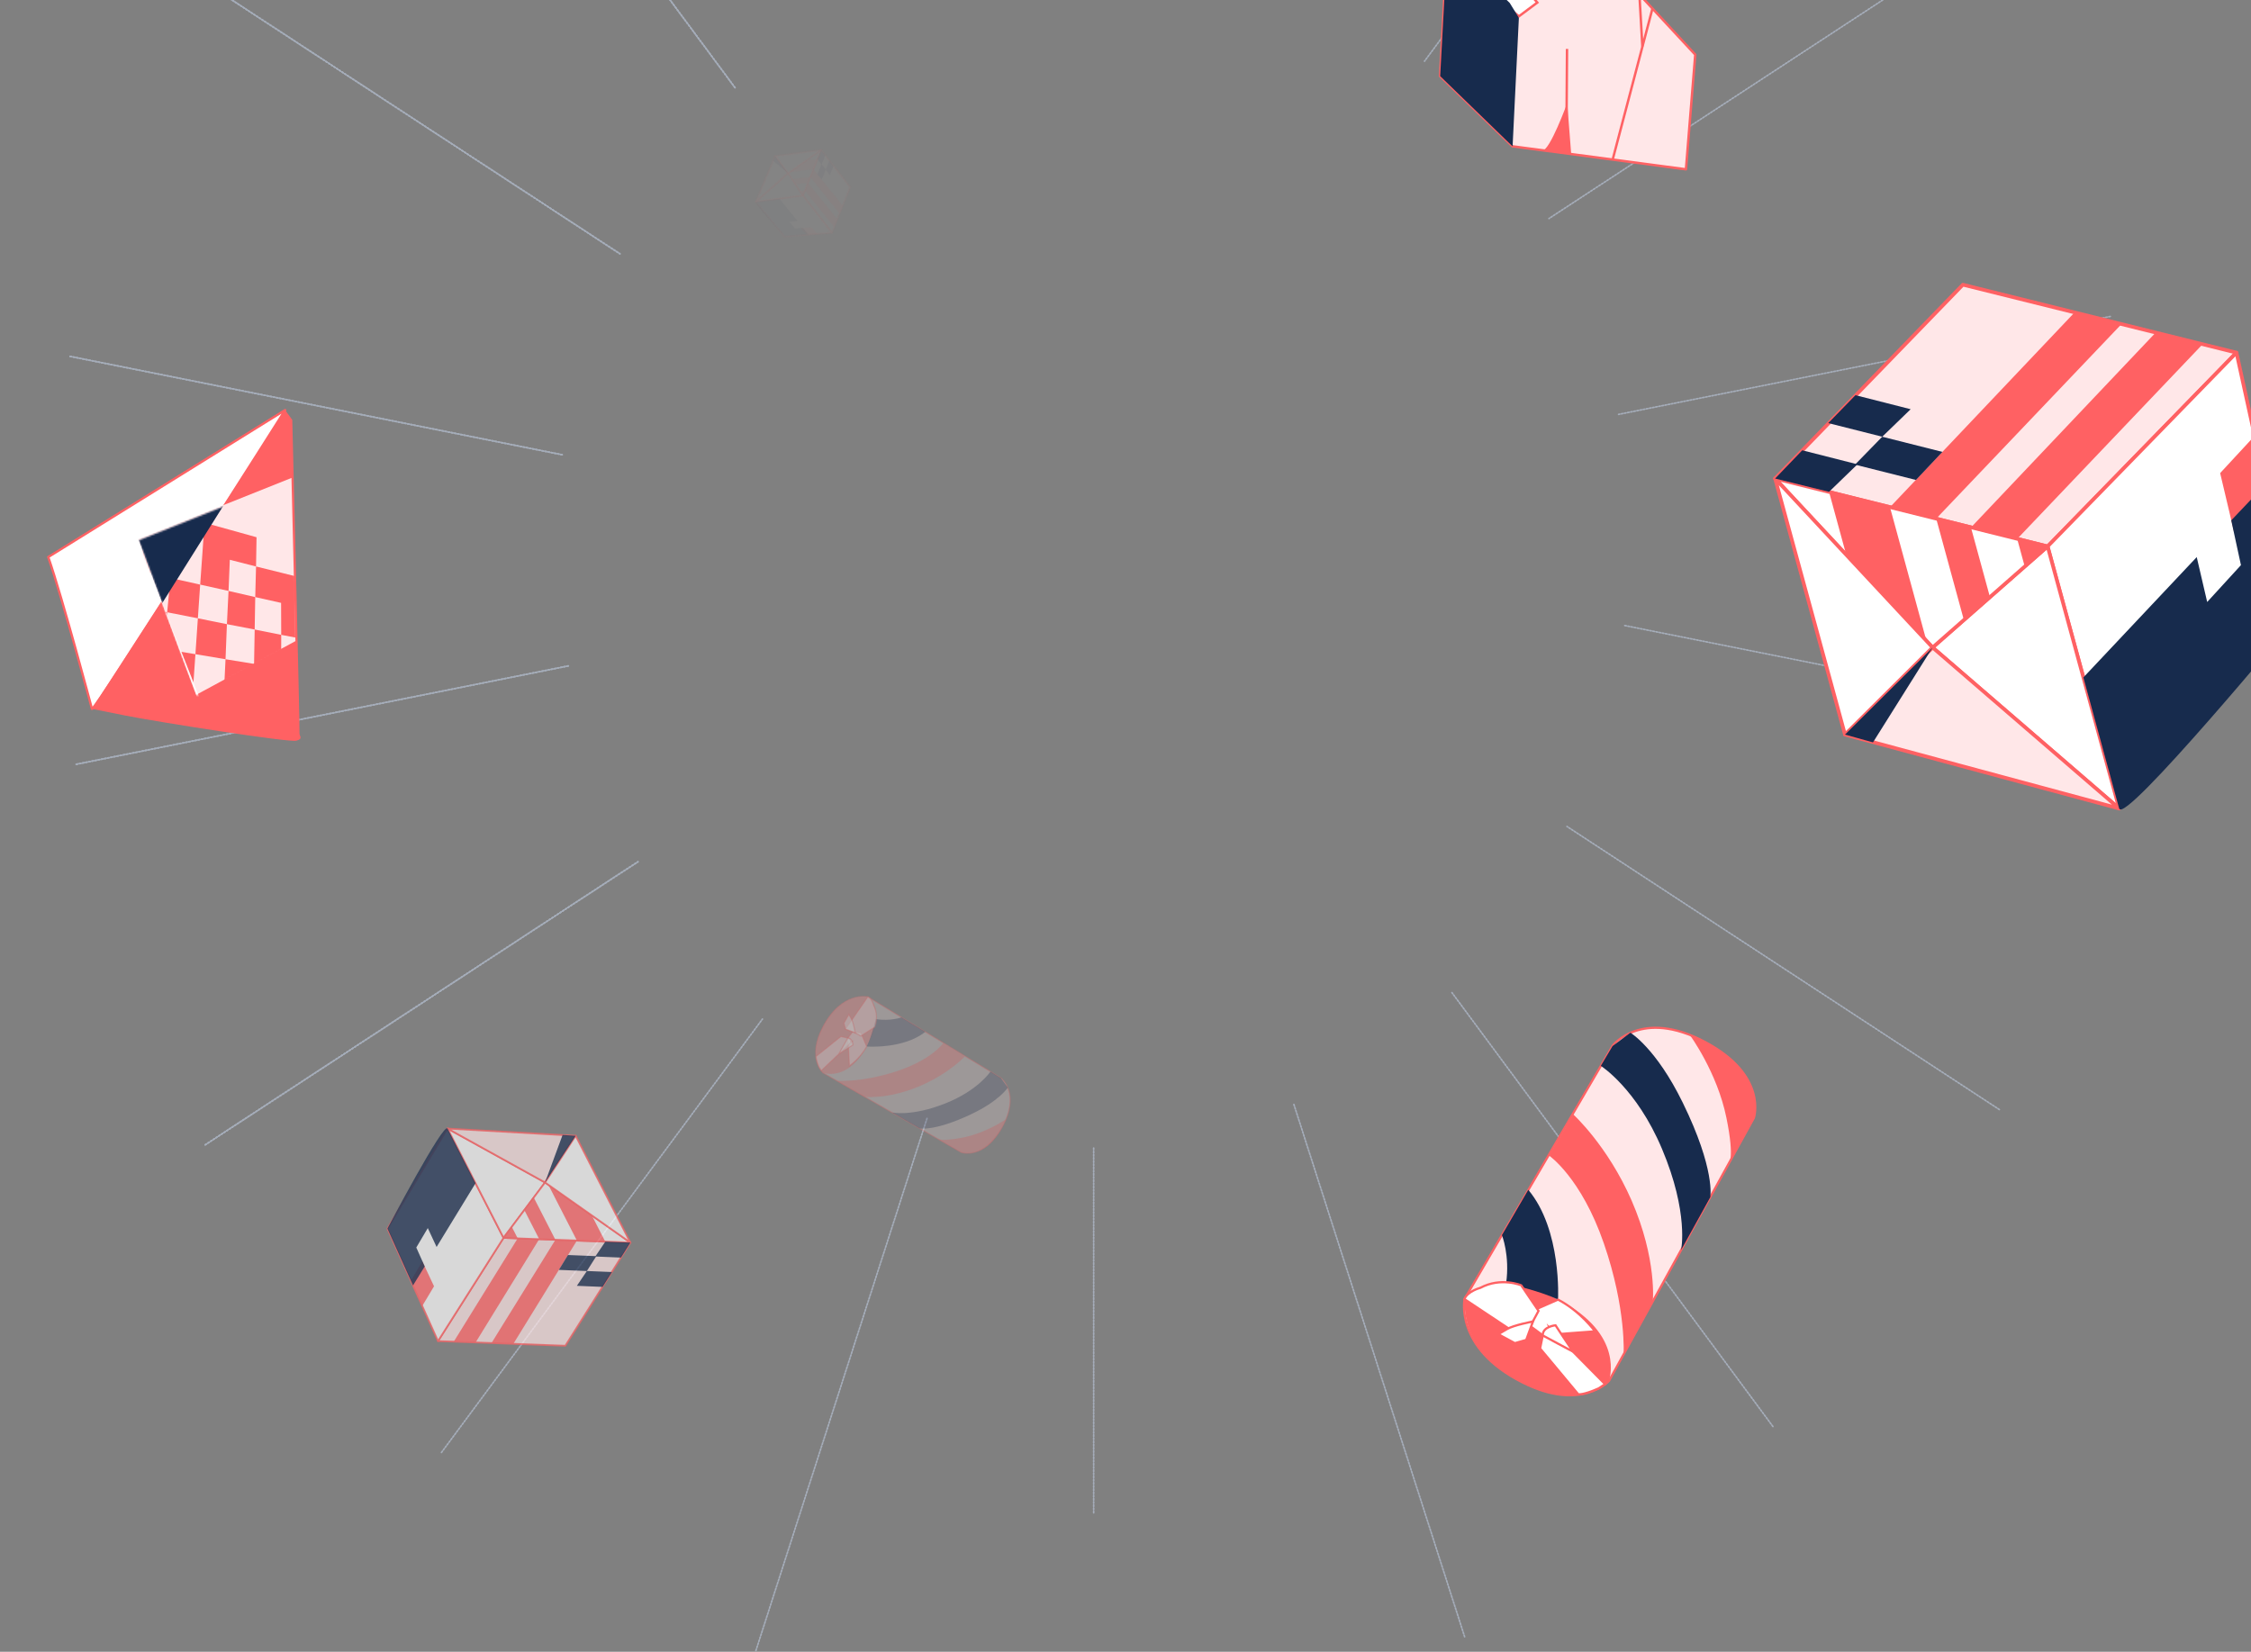 <svg width="1413" height="1037" viewBox="0 0 1413 1037" fill="none" xmlns="http://www.w3.org/2000/svg">
<rect x="0" y="0" width="1413" height="1037" fill="#808080" stroke="none"/>
<g clip-path="url(#clip0_14:252)">
<path d="M128.813 718.732L400.472 541.011" stroke="#A5ADBA" stroke-miterlimit="10" stroke-linecap="round" stroke-dasharray="1 1"/>
<path d="M47.855 479.828L356.78 418.062" stroke="#A5ADBA" stroke-miterlimit="10" stroke-linecap="round" stroke-dasharray="1 1"/>
<path d="M44 223.734L352.925 285.5" stroke="#A5ADBA" stroke-miterlimit="10" stroke-linecap="round" stroke-dasharray="1 1"/>
<path d="M117.503 -18.375L389.163 159.347" stroke="#A5ADBA" stroke-miterlimit="10" stroke-linecap="round" stroke-dasharray="1 1"/>
<path d="M259.63 -217.365L461.383 55.044" stroke="#A5ADBA" stroke-miterlimit="10" stroke-linecap="round" stroke-dasharray="1 1"/>
<path d="M1095.68 -233.681L894.188 38.438" stroke="#A5ADBA" stroke-miterlimit="10" stroke-linecap="round" stroke-dasharray="1 1"/>
<path d="M1243.72 -40.518L972.318 137.204" stroke="#A5ADBA" stroke-miterlimit="10" stroke-linecap="round" stroke-dasharray="1 1"/>
<path d="M1324.68 198.679L1016.01 260.153" stroke="#A5ADBA" stroke-miterlimit="10" stroke-linecap="round" stroke-dasharray="1 1"/>
<path d="M1328.79 454.48L1019.87 392.715" stroke="#A5ADBA" stroke-miterlimit="10" stroke-linecap="round" stroke-dasharray="1 1"/>
<path d="M1255.03 696.59L983.627 518.868" stroke="#A5ADBA" stroke-miterlimit="10" stroke-linecap="round" stroke-dasharray="1 1"/>
<path d="M1112.9 895.579L911.409 623.17" stroke="#A5ADBA" stroke-miterlimit="10" stroke-linecap="round" stroke-dasharray="1 1"/>
<path d="M919.374 1027.56L812.201 693.385" stroke="#A5ADBA" stroke-miterlimit="10" stroke-linecap="round" stroke-dasharray="1 1"/>
<path d="M686.524 949.771V720.771" stroke="#A5ADBA" stroke-miterlimit="10" stroke-linecap="round" stroke-dasharray="1 1"/>
<path d="M474.491 1036.3L581.921 702.125" stroke="#A5ADBA" stroke-miterlimit="10" stroke-linecap="round" stroke-dasharray="1 1"/>
<path d="M277.107 911.895L478.602 639.777" stroke="#A5ADBA" stroke-miterlimit="10" stroke-linecap="round" stroke-dasharray="1 1"/>
<path d="M128.813 718.732L400.472 541.011" stroke="#A5ADBA" stroke-miterlimit="10" stroke-linecap="round" stroke-dasharray="1 1"/>
<path d="M47.855 479.828L356.78 418.062" stroke="#A5ADBA" stroke-miterlimit="10" stroke-linecap="round" stroke-dasharray="1 1"/>
<path d="M44 223.734L352.925 285.5" stroke="#A5ADBA" stroke-miterlimit="10" stroke-linecap="round" stroke-dasharray="1 1"/>
<path d="M117.503 -18.375L389.163 159.347" stroke="#A5ADBA" stroke-miterlimit="10" stroke-linecap="round" stroke-dasharray="1 1"/>
<path d="M259.63 -217.365L461.383 55.044" stroke="#A5ADBA" stroke-miterlimit="10" stroke-linecap="round" stroke-dasharray="1 1"/>
<path d="M1114.27 300.424L1232.14 178.735L1403.88 221.388L1285.33 343.039L1114.27 300.424Z" fill="#FFE7E8" stroke="#FF6163" stroke-width="2.291" stroke-miterlimit="10" stroke-linejoin="round"/>
<path d="M1285.33 343.04L1403.88 221.389L1440.51 388.634L1330.23 507.574L1285.33 343.04Z" fill="white" stroke="#FF6163" stroke-width="2.291" stroke-miterlimit="10" stroke-linejoin="round"/>
<path d="M1285.33 343.038L1213.12 406.489L1330.23 507.572L1285.33 343.038Z" fill="white" stroke="#FF6163" stroke-width="2.291" stroke-miterlimit="10" stroke-linejoin="round"/>
<path d="M1213.12 406.491L1114.27 300.425L1285.33 343.04L1213.12 406.491Z" fill="white" stroke="#FF6163" stroke-width="2.291" stroke-miterlimit="10" stroke-linejoin="round"/>
<path d="M1330.23 507.573L1158.14 461.18L1213.12 406.49L1330.23 507.573Z" fill="#FFE7E8" stroke="#FF6163" stroke-width="2.291" stroke-miterlimit="10" stroke-linejoin="round"/>
<path d="M1114.27 300.425L1158.14 461.181L1213.12 406.491L1114.27 300.425Z" fill="white" stroke="#FF6163" stroke-width="2.291" stroke-miterlimit="10" stroke-linejoin="round"/>
<path d="M1249.12 374.792L1270.98 355.747L1249.12 374.792Z" fill="#644DF2"/>
<path d="M1266.23 338.329L1270.98 355.748L1285.33 343.039L1266.23 338.329Z" fill="#FF6163"/>
<path d="M1266.23 338.329L1382.61 216.145L1353.11 208.861L1237.21 331.141L1266.23 338.329Z" fill="#FF6163"/>
<path d="M1215.4 325.592L1331.78 203.408L1302.28 196.124L1186.38 318.404L1215.4 325.592Z" fill="#FF6163"/>
<path d="M1215.4 325.593L1233.04 390.231L1249.12 374.793L1237.21 331.141L1215.4 325.593Z" fill="#FF6163"/>
<path d="M1186.38 318.404L1209.28 402.35L1158.89 348.23L1148.12 308.775L1186.38 318.404Z" fill="#FF6163"/>
<path d="M1148.12 308.775L1165.96 291.506L1131.31 282.697L1114.27 300.424L1148.12 308.775Z" fill="#172B4D"/>
<path d="M1202.69 301.327L1219.3 283.714L1181.52 274.18L1164.43 291.698L1202.69 301.327Z" fill="#172B4D"/>
<path d="M1181.52 274.18L1199.36 256.91L1164.71 248.101L1147.62 265.619L1181.52 274.18Z" fill="#172B4D"/>
<path d="M1208.52 411.127L1213.12 406.49L1175.71 466.081L1158.14 461.18L1208.52 411.127Z" fill="#172B4D"/>
<path d="M1415.4 273.492L1393.63 297.021L1402.45 334.301L1423.65 311.154L1415.4 273.492Z" fill="#FF6163"/>
<path d="M1400.6 326.688L1406.69 354.791L1385.5 377.938L1378.93 349.739L1307.78 425.305C1307.78 425.305 1327.25 496.659 1330.23 507.572C1333.2 518.485 1440.56 388.842 1440.56 388.842L1421.97 304.171L1400.6 326.688Z" fill="#172B4D"/>
<g opacity="0.88">
<g opacity="0.88">
<path opacity="0.88" d="M395.707 780.103L354.867 844.874L274.941 841.954L316.087 777.136L395.707 780.103Z" fill="#FFE7E8" stroke="#FF6163" stroke-width="1.113" stroke-miterlimit="10" stroke-linejoin="round"/>
<path opacity="0.88" d="M316.088 777.134L274.941 841.953L243.213 771.376L280.949 708.525L316.088 777.134Z" fill="white" stroke="#FF6163" stroke-width="1.113" stroke-miterlimit="10" stroke-linejoin="round"/>
<path opacity="0.88" d="M316.088 777.134L342.135 742.364L280.949 708.525L316.088 777.134Z" fill="white" stroke="#FF6163" stroke-width="1.113" stroke-miterlimit="10" stroke-linejoin="round"/>
<path opacity="0.88" d="M342.135 742.364L395.707 780.102L316.088 777.134L342.135 742.364Z" fill="white" stroke="#FF6163" stroke-width="1.113" stroke-miterlimit="10" stroke-linejoin="round"/>
<path opacity="0.88" d="M280.949 708.525L361.375 713.068L342.135 742.364L280.949 708.525Z" fill="#FFE7E8" stroke="#FF6163" stroke-width="1.113" stroke-miterlimit="10" stroke-linejoin="round"/>
<path opacity="0.88" d="M395.707 780.102L361.375 713.068L342.135 742.364L395.707 780.102Z" fill="white" stroke="#FF6163" stroke-width="1.113" stroke-miterlimit="10" stroke-linejoin="round"/>
<path opacity="0.88" d="M329.155 759.728L321.253 770.182L329.155 759.728Z" fill="#644DF2"/>
<path opacity="0.88" d="M324.973 777.445L321.253 770.182L316.088 777.136L324.973 777.445Z" fill="#FF6163"/>
<path opacity="0.88" d="M324.973 777.444L284.838 842.296L298.562 842.779L338.478 777.929L324.973 777.444Z" fill="#FF6163"/>
<path opacity="0.88" d="M348.639 778.359L308.504 843.211L322.228 843.694L362.144 778.844L348.639 778.359Z" fill="#FF6163"/>
<path opacity="0.88" d="M348.64 778.358L334.835 751.405L329.155 759.727L338.478 777.929L348.64 778.358Z" fill="#FF6163"/>
<path opacity="0.88" d="M362.144 778.845L344.216 743.84L371.533 763.1L379.959 779.552L362.144 778.845Z" fill="#FF6163"/>
<path opacity="0.88" d="M379.96 779.552L373.673 788.847L389.818 789.526L395.707 780.103L379.96 779.552Z" fill="#172B4D"/>
<path opacity="0.88" d="M356.515 787.912L350.801 797.246L368.397 797.955L374.331 788.619L356.515 787.912Z" fill="#172B4D"/>
<path opacity="0.88" d="M368.397 797.955L362.111 807.25L378.256 807.93L384.189 798.594L368.397 797.955Z" fill="#172B4D"/>
<path opacity="0.88" d="M343.738 739.886L342.135 742.364L353.147 712.532L361.375 713.068L343.738 739.886Z" fill="#172B4D"/>
<path opacity="0.88" d="M265.011 819.975L272.454 807.547L265.09 791.876L257.865 804.082L265.011 819.975Z" fill="#FF6163"/>
<path opacity="0.88" d="M266.616 795.07L261.312 783.205L268.538 770.999L274.061 782.862L298.518 742.83C298.518 742.83 283.28 713.076 280.949 708.525C278.618 703.975 243.168 771.288 243.168 771.288L259.256 807.014L266.616 795.07Z" fill="#172B4D"/>
</g>
</g>
<g opacity="0.32">
<g opacity="0.32">
<path opacity="0.32" d="M515.39 94.19L533.644 117.444L522.213 146.129L503.981 122.757L515.39 94.19Z" fill="#FFE7E8" stroke="#FF6163" stroke-width="1.113" stroke-miterlimit="10" stroke-linejoin="round"/>
<path opacity="0.32" d="M503.981 122.758L522.213 146.129L492.432 148.51L474.474 126.634L503.981 122.758Z" fill="white" stroke="#FF6163" stroke-width="1.113" stroke-miterlimit="10" stroke-linejoin="round"/>
<path opacity="0.32" d="M503.981 122.756L494.717 108.774L474.474 126.632L503.981 122.756Z" fill="white" stroke="#FF6163" stroke-width="1.113" stroke-miterlimit="10" stroke-linejoin="round"/>
<path opacity="0.32" d="M494.717 108.774L515.39 94.189L503.981 122.757L494.717 108.774Z" fill="white" stroke="#FF6163" stroke-width="1.113" stroke-miterlimit="10" stroke-linejoin="round"/>
<path opacity="0.32" d="M474.474 126.633L486.56 97.977L494.717 108.774L474.474 126.633Z" fill="#FFE7E8" stroke="#FF6163" stroke-width="1.113" stroke-miterlimit="10" stroke-linejoin="round"/>
<path opacity="0.32" d="M515.39 94.189L486.56 97.977L494.717 108.774L515.39 94.189Z" fill="white" stroke="#FF6163" stroke-width="1.113" stroke-miterlimit="10" stroke-linejoin="round"/>
<path opacity="0.32" d="M499.346 115.747L502.123 119.976L499.346 115.747Z" fill="#644DF2"/>
<path opacity="0.32" d="M505.247 119.565L502.123 119.976L503.981 122.756L505.247 119.565Z" fill="#FF6163"/>
<path opacity="0.32" d="M505.246 119.567L523.622 142.575L525.578 137.647L507.175 114.719L505.246 119.567Z" fill="#FF6163"/>
<path opacity="0.32" d="M508.649 111.078L527.024 134.087L528.98 129.159L510.578 106.231L508.649 111.078Z" fill="#FF6163"/>
<path opacity="0.32" d="M508.649 111.078L497.057 112.601L499.346 115.746L507.175 114.718L508.649 111.078Z" fill="#FF6163"/>
<path opacity="0.32" d="M510.577 106.23L495.523 108.208L506.07 100.773L513.146 99.844L510.577 106.23Z" fill="#FF6163"/>
<path opacity="0.32" d="M513.146 99.844L515.711 103.336L518.052 97.553L515.39 94.189L513.146 99.844Z" fill="#172B4D"/>
<path opacity="0.32" d="M513.145 109.455L515.798 112.743L518.338 106.437L515.714 103.068L513.145 109.455Z" fill="#172B4D"/>
<path opacity="0.32" d="M518.339 106.437L520.903 109.928L523.245 104.146L520.62 100.777L518.339 106.437Z" fill="#172B4D"/>
<path opacity="0.32" d="M494.024 107.869L494.717 108.774L485.298 100.899L486.56 97.977L494.024 107.869Z" fill="#172B4D"/>
<path opacity="0.32" d="M512.932 146.887L509.379 142.568L502.725 143.213L506.226 147.424L512.932 146.887Z" fill="#FF6163"/>
<path opacity="0.32" d="M504.085 143.073L499.082 143.462L495.581 139.251L500.611 138.781L489.228 124.694C489.228 124.694 476.431 126.375 474.474 126.632C472.517 126.89 492.395 148.514 492.395 148.514L507.473 147.299L504.085 143.073Z" fill="#172B4D"/>
</g>
</g>
<path d="M30.293 349.725L178.988 257.453C178.988 257.453 59.731 445.868 57.731 445.056C57.731 445.056 39.187 375.239 30.293 349.725Z" fill="white" stroke="#FF6163" stroke-width="1.439" stroke-miterlimit="10" stroke-linejoin="round"/>
<path d="M178.988 257.453L183.471 263.623C183.471 263.623 188.303 458.183 187.999 460.079C187.695 461.975 190.678 463.808 185.995 465.012C181.312 466.216 98.385 453.184 77.991 449.093C57.731 445.056 57.731 445.056 57.731 445.056L178.988 257.453Z" fill="#FF6163"/>
<path d="M86.736 338.485L123.14 436.215L185.45 402.506L182.954 300.068L86.736 338.485Z" fill="#FFE7E8"/>
<mask id="mask0_14:252" style="mask-type:alpha" maskUnits="userSpaceOnUse" x="87" y="300" width="99" height="137">
<path d="M87.216 339.19L123.62 436.92L185.93 403.211L183.434 300.773L87.216 339.19Z" fill="#C5E9DA"/>
</mask>
<g mask="url(#mask0_14:252)">
<path d="M176.527 398.561L159.871 395.211L159.487 416.8L141.573 413.871L140.431 437.327L159.017 439.752L176.694 442.118L193.463 444.426L192.779 422.404L176.494 419.671L176.527 398.561Z" fill="#FF6163"/>
<path d="M142.439 391.858L159.871 395.212L160.221 374.852L143.46 370.994L142.439 391.858Z" fill="#FF6163"/>
<path d="M124.208 388.179L122.671 410.697L141.573 413.872L142.44 391.858L124.208 388.179Z" fill="#FF6163"/>
<path d="M124.208 388.179L125.658 367.023L107.002 362.861L104.935 384.387L124.208 388.179Z" fill="#FF6163"/>
<path d="M104.935 384.388L84.809 380.405L81.797 403.878L78.589 428.979L100.378 431.928L120.992 434.711L122.671 410.698L102.727 407.41L104.935 384.388Z" fill="#FF6163"/>
<path d="M222.013 407.411L220.672 388.538L206.607 385.309L191.821 381.943L191.334 363.262L176.39 359.52L160.725 355.642L160.221 374.852L176.448 378.493L176.527 398.562L192.384 401.586L192.779 422.405L208.344 425L207.465 404.607L222.013 407.411Z" fill="#FF6163"/>
<path d="M144.26 351.437L160.725 355.641L161.037 337.285L145.135 332.844L128.378 328.211L127.074 347.096L125.658 367.023L143.46 370.993L144.26 351.437Z" fill="#FF6163"/>
<path d="M109.035 342.563L90.196 337.705L87.546 358.374L107.002 362.861L109.035 342.563Z" fill="#FF6163"/>
<path d="M66.915 353.72L63.374 376.201L84.809 380.405L87.546 358.374L66.915 353.72Z" fill="#FF6163"/>
<path d="M86.736 338.485L140.509 316.996L101.751 378.755L86.736 338.485Z" fill="#172B4D"/>
<path d="M97.022 368.604L132.48 458.339" stroke="white" stroke-width="1.439" stroke-miterlimit="10" stroke-linejoin="round"/>
</g>
<path d="M1058.3 106.296L949.432 91.853L903.976 47.755L910.009 -63.622L924.795 -84.929L957.777 -80.317L1064.14 34.294L1058.3 106.296Z" fill="#FFE7E8" stroke="#FF6163" stroke-width="1.517" stroke-miterlimit="10" stroke-linejoin="round"/>
<path d="M986.28 96.748L983.764 64.727C983.764 64.727 972.766 94.939 968.192 94.349C963.492 93.672 986.28 96.748 986.28 96.748Z" fill="#FF6163"/>
<path d="M1012.3 100.22L1037.25 5.478" stroke="#FF6163" stroke-width="1.517" stroke-miterlimit="10"/>
<path d="M1030.96 29.173L1029.09 -3.51" stroke="#FF6163" stroke-width="1.517" stroke-miterlimit="10"/>
<path d="M909.495 -40.196L953.99 -11.297L965.004 1.6L953.453 10.242L908.71 -26.254L909.495 -40.196Z" fill="white" stroke="#FF6163" stroke-width="1.517"/>
<path d="M983.322 80.128L983.655 30.7" stroke="#FF6163" stroke-width="1.517" stroke-miterlimit="10"/>
<path d="M921.147 -23.939L908.272 -30.658L904.031 47.81L949.487 91.908L953.433 11.204L947.717 1.884L921.147 -23.939Z" fill="#172B4D"/>
<g opacity="0.48">
<path opacity="0.48" d="M544.805 625.853L628.36 676.82C628.36 676.82 640.732 686.566 629.099 707.557C617.466 728.548 603.373 723.457 603.373 723.457L516.596 673.513C516.596 673.513 506.313 664.044 516.625 644.624C528.555 622.038 544.805 625.853 544.805 625.853Z" fill="#FFE7E8" stroke="#FF6163" stroke-width="0.737" stroke-miterlimit="10"/>
<path opacity="0.48" d="M544.805 625.852C544.805 625.852 556.647 633.114 544.013 657.015C532.14 679.402 516.596 673.513 516.596 673.513C516.596 673.513 506.608 663.207 516.625 644.624C526.643 626.041 538.666 625.71 544.805 625.852Z" fill="#FF6163"/>
<path opacity="0.48" d="M621.728 672.739C621.728 672.739 614.001 684.501 593.66 692.628C572.086 701.267 559.799 698.377 559.799 698.377L577.23 708.441C577.23 708.441 586.378 710.373 608.929 699.847C627.339 691.272 632.597 682.811 632.597 682.811L628.259 676.79L621.728 672.739Z" fill="#172B4D"/>
<path opacity="0.48" d="M592.106 654.934C592.106 654.934 584.626 665.466 562.497 672.643C540.369 679.821 525.179 678.535 525.179 678.535L542.61 688.6C542.61 688.6 556.733 690.392 576.674 682.15C595.154 674.463 605.705 663.244 605.705 663.244L595.015 656.694L592.106 654.934Z" fill="#FF6163"/>
<path opacity="0.48" d="M544.013 657.014C544.013 657.014 567.201 658.763 580.83 647.78L565.88 638.701C565.88 638.701 559.061 641.291 549.733 639.795C549.733 639.795 547.276 650.581 544.013 657.014Z" fill="#172B4D"/>
<path opacity="0.48" d="M535.159 647.851L532.217 651.665L533.201 669.135C533.201 669.135 539.967 664.471 544.012 657.016L540.425 648.392L535.159 647.851Z" fill="white" stroke="#FF6163" stroke-width="0.737" stroke-miterlimit="10"/>
<path opacity="0.48" d="M548.422 631.178C548.422 631.178 547.422 626.932 544.77 625.789L530.734 646.088C530.734 646.088 535.618 647.766 536.833 648.441C538.084 649.181 540.378 650.439 540.378 650.439L548.985 644.84C549.02 644.905 551.97 638.056 548.422 631.178Z" fill="white" stroke="#FF6163" stroke-width="0.737" stroke-miterlimit="10"/>
<path opacity="0.48" d="M631.436 702.646C631.436 702.646 618.907 711.506 603.623 714.312C589.419 716.943 588.107 714.721 588.107 714.721L603.373 723.456C603.373 723.456 609.895 725.662 618.064 720.642C626.233 715.623 631.436 702.646 631.436 702.646Z" fill="#FF6163"/>
<path opacity="0.48" d="M536.868 648.505C536.868 648.505 535.774 641.955 534.462 639.734C533.15 637.512 532.858 636.832 532.858 636.832L529.754 642.335L530.769 646.152L536.868 648.505Z" fill="white" stroke="#FF6163" stroke-width="0.737" stroke-miterlimit="10"/>
<path opacity="0.48" d="M532.153 651.701L527.825 650.725L512.312 663.17C512.312 663.17 511.914 664.737 514.142 669.987L515.519 672.173L533.892 654.696C533.827 654.732 534.348 652.171 532.153 651.701Z" fill="white" stroke="#FF6163" stroke-width="0.737" stroke-miterlimit="10"/>
<path opacity="0.48" d="M532.152 651.701C532.152 651.701 526.405 661.864 526.627 661.657C526.849 661.45 535.463 656.016 535.463 656.016C535.463 656.016 535.151 651.643 532.152 651.701Z" fill="white" stroke="#FF6163" stroke-width="0.737" stroke-miterlimit="10"/>
</g>
<path d="M919.353 815.519L1012.29 656.525C1012.29 656.525 1030.19 632.904 1070.09 654.049C1110 675.195 1100.92 701.889 1100.92 701.889L1010.01 866.909C1010.01 866.909 992.562 886.59 955.663 867.873C912.749 846.226 919.353 815.519 919.353 815.519Z" fill="#FFE7E8" stroke="#FF6163" stroke-width="1.386" stroke-miterlimit="10"/>
<path d="M919.354 815.518C919.354 815.518 932.598 792.985 978.011 815.911C1020.55 837.457 1010.02 866.909 1010.02 866.909C1010.02 866.909 990.979 886.064 955.664 867.873C920.349 849.682 919.302 827.074 919.354 815.518Z" fill="#FF6163"/>
<path d="M1004.85 669.146C1004.85 669.146 1027.25 683.267 1043.26 721.25C1060.27 761.533 1055.27 784.753 1055.27 784.753L1073.59 751.603C1073.59 751.603 1076.9 734.324 1056.3 692.269C1039.52 657.935 1023.42 648.342 1023.42 648.342L1012.24 656.715L1004.85 669.146Z" fill="#172B4D"/>
<path d="M972.398 725.503C972.398 725.503 992.475 739.205 1006.76 780.583C1021.04 821.961 1019.16 850.584 1019.16 850.584L1037.48 817.434C1037.48 817.434 1040.35 790.802 1024.14 753.577C1009.03 719.08 987.552 699.624 987.552 699.624L975.606 719.969L972.398 725.503Z" fill="#FF6163"/>
<path d="M978.011 815.911C978.011 815.911 980.482 772.223 959.339 746.97L942.785 775.417C942.785 775.417 947.898 788.154 945.414 805.756C945.414 805.756 965.793 809.999 978.011 815.911Z" fill="#172B4D"/>
<path d="M961.08 832.89L968.36 838.292L1001.19 835.824C1001.19 835.824 992.178 823.26 978.011 815.911L961.912 822.965L961.08 832.89Z" fill="white" stroke="#FF6163" stroke-width="1.386" stroke-miterlimit="10"/>
<path d="M929.245 808.527C929.245 808.527 921.292 810.557 919.234 815.588L957.919 841.278C957.919 841.278 960.904 832.031 962.132 829.721C963.479 827.342 965.764 822.981 965.764 822.981L954.929 806.986C955.049 806.916 942.059 801.609 929.245 808.527Z" fill="white" stroke="#FF6163" stroke-width="1.386" stroke-miterlimit="10"/>
<path d="M1060.77 649.826C1060.77 649.826 1077.88 673.084 1083.7 701.741C1089.15 728.37 1085.02 730.917 1085.02 730.917L1100.92 701.888C1100.92 701.888 1104.83 689.541 1095.1 674.349C1085.37 659.157 1060.77 649.826 1060.77 649.826Z" fill="#FF6163"/>
<path d="M962.252 829.652C962.252 829.652 949.967 831.942 945.834 834.488C941.701 837.034 940.431 837.607 940.431 837.607L950.894 843.253L958.039 841.209L962.252 829.652Z" fill="white" stroke="#FF6163" stroke-width="1.386" stroke-miterlimit="10"/>
<path d="M968.429 838.411L966.746 846.587L990.708 875.335C990.708 875.335 993.668 876.027 1003.47 871.65L1007.53 868.983L974.003 835.033C974.072 835.153 969.236 834.263 968.429 838.411Z" fill="white" stroke="#FF6163" stroke-width="1.386" stroke-miterlimit="10"/>
<path d="M968.43 838.411C968.43 838.411 987.753 848.866 987.355 848.456C986.958 848.045 976.432 832.031 976.432 832.031C976.432 832.031 968.215 832.772 968.43 838.411Z" fill="white" stroke="#FF6163" stroke-width="1.386" stroke-miterlimit="10"/>
</g>
<defs>
<clipPath id="clip0_14:252">
<rect width="1413" height="1037" fill="white"/>
</clipPath>
</defs>
</svg>
